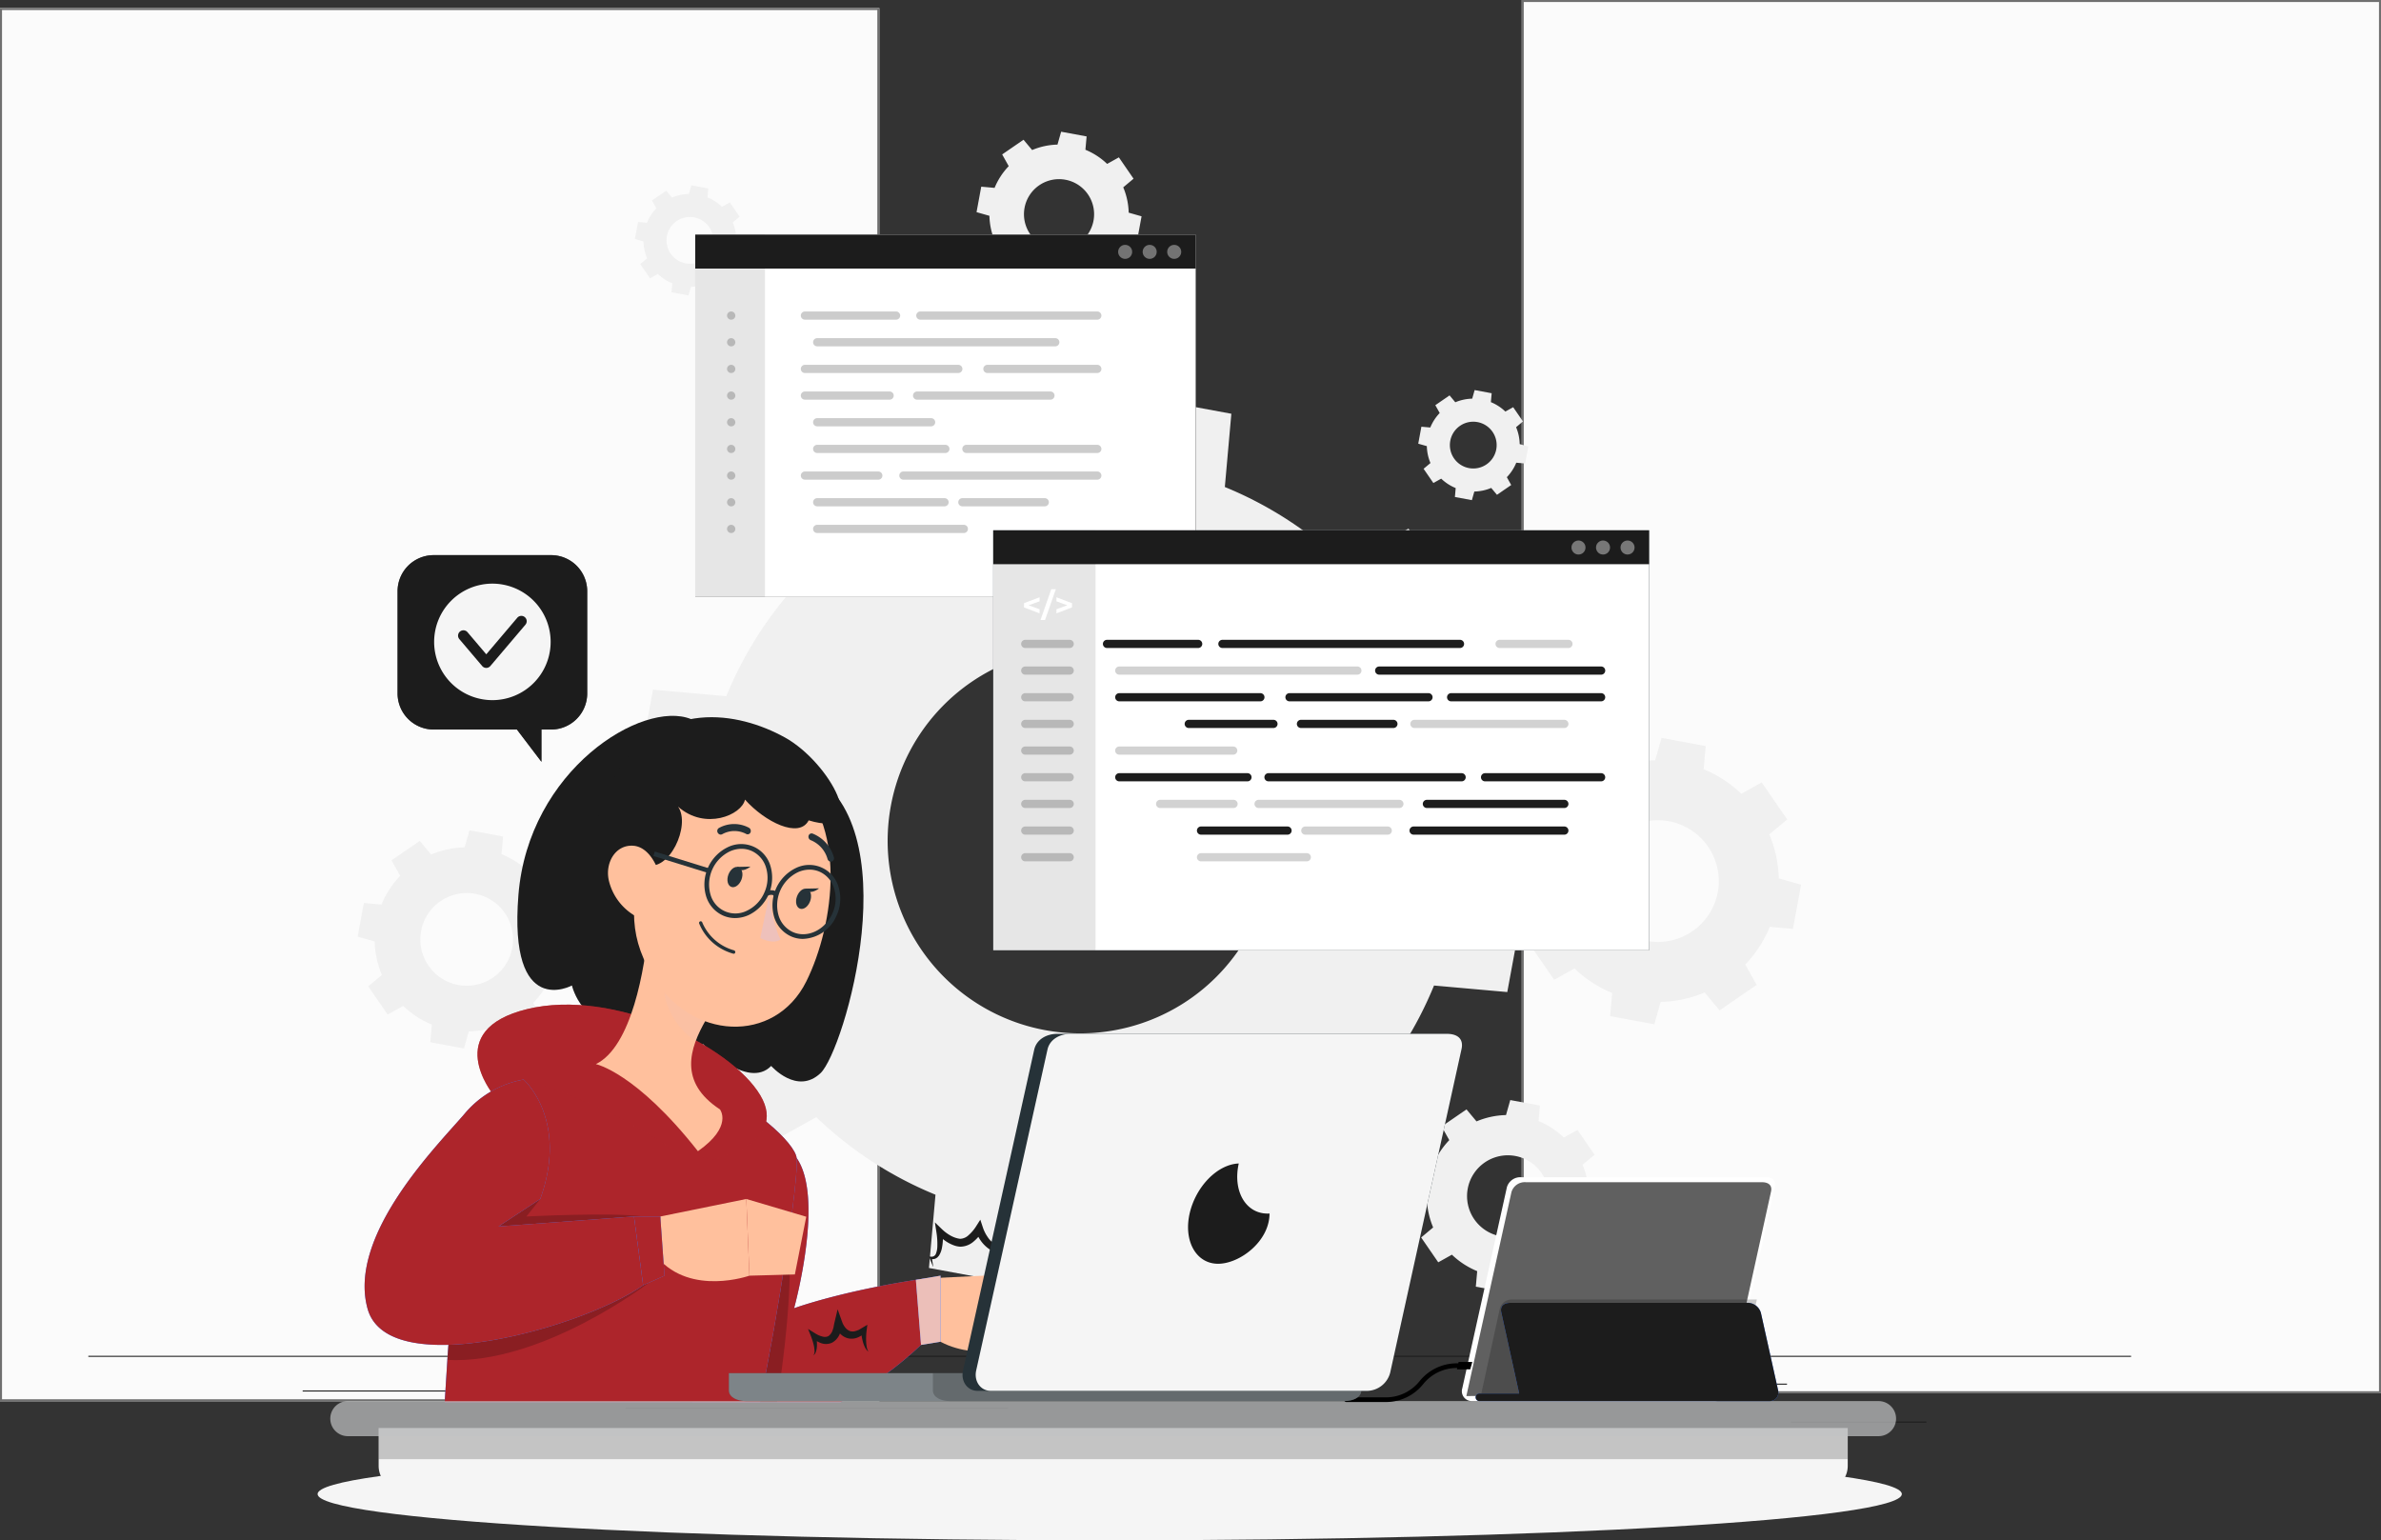 <svg xmlns="http://www.w3.org/2000/svg" xmlns:xlink="http://www.w3.org/1999/xlink" width="593" height="383.633" viewBox="0 0 593 383.633"><rect x="0" y="0" width="593" height="383.633" fill="#333333" stroke="none"/><defs><clipPath id="clip-path"><rect id="Rectangle_30085" data-name="Rectangle 30085" width="17.362" height="90.231" fill="none"></rect></clipPath><clipPath id="clip-path-2"><rect id="Rectangle_30087" data-name="Rectangle 30087" width="74.858" height="55.17" fill="none"></rect></clipPath><clipPath id="clip-path-3"><rect id="Rectangle_30088" data-name="Rectangle 30088" width="3.488" height="3.489" fill="none"></rect></clipPath><clipPath id="clip-path-4"><rect id="Rectangle_30089" data-name="Rectangle 30089" width="3.489" height="3.489" fill="none"></rect></clipPath><clipPath id="clip-path-6"><rect id="Rectangle_30091" data-name="Rectangle 30091" width="2.059" height="55.17" fill="none"></rect></clipPath><clipPath id="clip-path-7"><rect id="Rectangle_30095" data-name="Rectangle 30095" width="25.48" height="104.586" fill="none"></rect></clipPath><clipPath id="clip-path-8"><rect id="Rectangle_30097" data-name="Rectangle 30097" width="13.105" height="55.169" fill="none"></rect></clipPath><clipPath id="clip-path-9"><rect id="Rectangle_30098" data-name="Rectangle 30098" width="19.176" height="2.034" fill="none"></rect></clipPath><clipPath id="clip-path-10"><rect id="Rectangle_30099" data-name="Rectangle 30099" width="61.338" height="2.036" fill="none"></rect></clipPath><clipPath id="clip-path-11"><rect id="Rectangle_30100" data-name="Rectangle 30100" width="39.374" height="2.034" fill="none"></rect></clipPath><clipPath id="clip-path-12"><rect id="Rectangle_30101" data-name="Rectangle 30101" width="30.413" height="2.034" fill="none"></rect></clipPath><clipPath id="clip-path-13"><rect id="Rectangle_30102" data-name="Rectangle 30102" width="20.315" height="2.034" fill="none"></rect></clipPath><clipPath id="clip-path-14"><rect id="Rectangle_30103" data-name="Rectangle 30103" width="37.104" height="2.034" fill="none"></rect></clipPath><clipPath id="clip-path-15"><rect id="Rectangle_30104" data-name="Rectangle 30104" width="22.564" height="2.034" fill="none"></rect></clipPath><clipPath id="clip-path-16"><rect id="Rectangle_30105" data-name="Rectangle 30105" width="28.377" height="2.036" fill="none"></rect></clipPath><clipPath id="clip-path-17"><rect id="Rectangle_30106" data-name="Rectangle 30106" width="3.488" height="3.488" fill="none"></rect></clipPath><clipPath id="clip-path-18"><rect id="Rectangle_30107" data-name="Rectangle 30107" width="3.489" height="3.488" fill="none"></rect></clipPath><clipPath id="clip-path-20"><rect id="Rectangle_30109" data-name="Rectangle 30109" width="47.234" height="51.474" fill="none"></rect></clipPath><clipPath id="clip-path-21"><rect id="Rectangle_30110" data-name="Rectangle 30110" width="28.972" height="53.914" fill="none"></rect></clipPath><clipPath id="clip-path-22"><rect id="Rectangle_30111" data-name="Rectangle 30111" width="72.046" height="38.827" fill="none"></rect></clipPath><clipPath id="clip-path-23"><rect id="Rectangle_30112" data-name="Rectangle 30112" width="10.338" height="19.226" fill="none"></rect></clipPath><clipPath id="clip-path-24"><rect id="Rectangle_30114" data-name="Rectangle 30114" width="50.264" height="50.783" fill="none"></rect></clipPath><clipPath id="clip-path-25"><rect id="Rectangle_30116" data-name="Rectangle 30116" width="365.885" height="7.754" fill="none"></rect></clipPath><clipPath id="clip-path-26"><rect id="Rectangle_30117" data-name="Rectangle 30117" width="389.967" height="8.737" fill="none"></rect></clipPath><clipPath id="clip-path-27"><rect id="Rectangle_30118" data-name="Rectangle 30118" width="75.919" height="55.741" fill="none"></rect></clipPath><clipPath id="clip-path-28"><rect id="Rectangle_30119" data-name="Rectangle 30119" width="68.757" height="24.051" fill="none"></rect></clipPath><clipPath id="clip-path-29"><rect id="Rectangle_30120" data-name="Rectangle 30120" width="157.515" height="6.947" fill="none"></rect></clipPath><clipPath id="clip-path-30"><rect id="Rectangle_30121" data-name="Rectangle 30121" width="106.704" height="6.947" fill="none"></rect></clipPath></defs><g id="Group_61622" data-name="Group 61622" transform="translate(-1147 -4213)"><g id="Rectangle_30489" data-name="Rectangle 30489" transform="translate(1147 4215)" fill="#fbfbfb" stroke="#707070" stroke-width="0.5"><rect width="219" height="347" stroke="none"></rect><rect x="0.25" y="0.25" width="218.5" height="346.5" fill="none"></rect></g><g id="Rectangle_30490" data-name="Rectangle 30490" transform="translate(1526 4213)" fill="#fbfbfb" stroke="#707070" stroke-width="0.5"><rect width="214" height="347" stroke="none"></rect><rect x="0.25" y="0.25" width="213.5" height="346.5" fill="none"></rect></g><g id="Group_61621" data-name="Group 61621" transform="translate(-229.241 -213.108)"><rect id="Rectangle_30075" data-name="Rectangle 30075" width="508.759" height="0.255" transform="translate(1398.241 4763.785)" fill="#1c1c1c"></rect><rect id="Rectangle_30076" data-name="Rectangle 30076" width="33.702" height="0.255" transform="translate(1822.321 4780.163)" fill="#1c1c1c"></rect><rect id="Rectangle_30077" data-name="Rectangle 30077" width="8.845" height="0.255" transform="translate(1726.418 4782.924)" fill="#1c1c1c"></rect><rect id="Rectangle_30078" data-name="Rectangle 30078" width="19.528" height="0.255" transform="translate(1801.774 4770.714)" fill="#1c1c1c"></rect><rect id="Rectangle_30079" data-name="Rectangle 30079" width="43.951" height="0.253" transform="translate(1451.619 4772.424)" fill="#1c1c1c"></rect><rect id="Rectangle_30080" data-name="Rectangle 30080" width="6.444" height="0.253" transform="translate(1504.629 4772.424)" fill="#1c1c1c"></rect><rect id="Rectangle_30081" data-name="Rectangle 30081" width="95.317" height="0.253" transform="translate(1532.015 4776.72)" fill="#1c1c1c"></rect><path id="Path_76912" data-name="Path 76912" d="M123.086,216.9,109,228.688l20.076,29.175,16.04-8.949a94.6,94.6,0,0,0,29.7,19.317l-1.624,18.244,34.823,6.434,5-17.618a94.537,94.537,0,0,0,34.636-7.432l11.787,14.091,29.174-20.076-8.947-16.04a94.58,94.58,0,0,0,19.314-29.7l18.244,1.624,6.435-34.823-17.62-5A94.588,94.588,0,0,0,298.6,143.3l14.088-11.783L292.62,102.338l-16.041,8.946a94.62,94.62,0,0,0-29.7-19.314l1.624-18.244-34.823-6.434-5,17.62a94.652,94.652,0,0,0-34.636,7.428L162.259,78.253,133.084,98.329l8.946,16.041a94.593,94.593,0,0,0-19.316,29.7l-18.244-1.624-6.434,34.823,17.621,5a94.581,94.581,0,0,0,7.429,34.636M163.7,171.391a47.942,47.942,0,1,1,38.433,55.854A47.94,47.94,0,0,1,163.7,171.391" transform="translate(1434.412 4455.431)" fill="#f0f0f0"></path><path id="Path_76913" data-name="Path 76913" d="M283.264,200.255l11.008,2.034,1.581-5.569a29.913,29.913,0,0,0,10.949-2.349l3.725,4.455,9.223-6.348-2.828-5.069a29.909,29.909,0,0,0,6.107-9.387l5.765.513,2.034-11.008-5.569-1.581A29.878,29.878,0,0,0,322.909,155l4.455-3.725-6.346-9.224-5.071,2.828a29.914,29.914,0,0,0-9.387-6.106l.513-5.766-11.008-2.036-1.581,5.57a29.946,29.946,0,0,0-10.949,2.349l-3.725-4.453-9.223,6.346,2.828,5.071a29.9,29.9,0,0,0-6.105,9.386l-5.767-.513-2.033,11.009,5.569,1.581a29.923,29.923,0,0,0,2.348,10.949l-4.453,3.725,6.346,9.223,5.069-2.83a29.9,29.9,0,0,0,9.388,6.106Zm-3-36.378a15.155,15.155,0,1,1,12.148,17.655,15.154,15.154,0,0,1-12.148-17.655" transform="translate(1493.987 4478.925)" fill="#f0f0f0"></path><path id="Path_76914" data-name="Path 76914" d="M67.091,200.559l8.386,1.55,1.2-4.242a22.81,22.81,0,0,0,8.341-1.789l2.838,3.392,7.024-4.834-2.153-3.863a22.793,22.793,0,0,0,4.652-7.15l4.392.391,1.55-8.385-4.242-1.206a22.747,22.747,0,0,0-1.789-8.34l3.392-2.838-4.834-7.025-3.863,2.155a22.769,22.769,0,0,0-7.15-4.652l.392-4.392-8.386-1.551-1.2,4.244a22.831,22.831,0,0,0-8.341,1.788L64.46,150.42l-7.025,4.835,2.155,3.863a22.749,22.749,0,0,0-4.65,7.15l-4.393-.392L49,174.263l4.242,1.2a22.782,22.782,0,0,0,1.789,8.341l-3.392,2.838,4.834,7.025,3.862-2.156a22.775,22.775,0,0,0,7.151,4.652Zm-2.283-27.712A11.544,11.544,0,1,1,74.061,186.3a11.543,11.543,0,0,1-9.254-13.449" transform="translate(1416.318 4485.127)" fill="#f0f0f0"></path><path id="Path_76915" data-name="Path 76915" d="M175.28,60.61l6.345,1.172.91-3.209a17.284,17.284,0,0,0,6.311-1.354l2.147,2.567,5.316-3.658-1.63-2.923a17.2,17.2,0,0,0,3.52-5.41l3.324.3,1.172-6.344-3.21-.912a17.194,17.194,0,0,0-1.354-6.309l2.568-2.148-3.658-5.316-2.923,1.63a17.248,17.248,0,0,0-5.41-3.52l.3-3.322-6.345-1.173-.91,3.21a17.234,17.234,0,0,0-6.311,1.354l-2.147-2.567-5.316,3.658,1.63,2.923a17.233,17.233,0,0,0-3.52,5.41l-3.324-.3-1.172,6.345,3.21.912a17.226,17.226,0,0,0,1.354,6.309l-2.567,2.148,3.656,5.316,2.923-1.632a17.23,17.23,0,0,0,5.411,3.52Zm-1.728-20.967a8.734,8.734,0,1,1,7,10.175,8.734,8.734,0,0,1-7-10.175" transform="translate(1457.859 4438.232)" fill="#f0f0f0"></path><path id="Path_76916" data-name="Path 76916" d="M251.082,94.315l4.231.782.608-2.141a11.5,11.5,0,0,0,4.208-.9l1.432,1.713,3.544-2.439-1.087-1.949a11.492,11.492,0,0,0,2.348-3.607l2.216.2.782-4.231-2.141-.608a11.46,11.46,0,0,0-.9-4.208l1.713-1.432-2.439-3.546-1.948,1.087a11.511,11.511,0,0,0-3.609-2.346l.2-2.216L256,67.682l-.608,2.141a11.517,11.517,0,0,0-4.208.9l-1.432-1.713-3.546,2.439L247.3,73.4a11.473,11.473,0,0,0-2.348,3.609l-2.216-.2-.782,4.23,2.141.608a11.5,11.5,0,0,0,.9,4.21l-1.711,1.432,2.438,3.544,1.949-1.087a11.51,11.51,0,0,0,3.609,2.346Zm-1.153-13.984a5.825,5.825,0,1,1,4.669,6.786,5.825,5.825,0,0,1-4.669-6.786" transform="translate(1487.509 4455.575)" fill="#f0f0f0"></path><path id="Path_76917" data-name="Path 76917" d="M108.564,57.067l4.231.782.608-2.141a11.5,11.5,0,0,0,4.208-.9l1.432,1.713,3.544-2.439L121.5,52.128a11.492,11.492,0,0,0,2.348-3.607l2.216.2.782-4.231-2.141-.608a11.461,11.461,0,0,0-.9-4.208l1.713-1.432-2.439-3.546-1.948,1.087a11.51,11.51,0,0,0-3.609-2.346l.2-2.216-4.231-.783-.608,2.141a11.517,11.517,0,0,0-4.208.9l-1.432-1.713-3.546,2.439,1.088,1.949a11.474,11.474,0,0,0-2.348,3.609l-2.216-.2-.782,4.23,2.141.608a11.5,11.5,0,0,0,.9,4.21l-1.711,1.432L103.2,53.59l1.949-1.087a11.51,11.51,0,0,0,3.609,2.346Zm-1.153-13.984a5.825,5.825,0,1,1,4.669,6.786,5.825,5.825,0,0,1-4.669-6.786" transform="translate(1434.927 4441.832)" fill="#f0f0f0"></path><path id="Path_76918" data-name="Path 76918" d="M244.522,221.237a20,20,0,0,0,1.576,7.343l-2.988,2.5,4.257,6.186,3.4-1.9a20.068,20.068,0,0,0,6.3,4.1l-.345,3.869L264.1,244.7l1.061-3.736a20.056,20.056,0,0,0,7.343-1.576l2.5,2.987,6.186-4.256-1.9-3.4a20.075,20.075,0,0,0,4.1-6.3l3.867.345,1.365-7.384-3.736-1.061a20.064,20.064,0,0,0-1.576-7.344l2.987-2.5-4.256-6.186-3.4,1.9a20.043,20.043,0,0,0-6.3-4.1l.345-3.869-7.384-1.364-1.061,3.736a20.064,20.064,0,0,0-7.344,1.576l-2.5-2.987-6.186,4.256,1.9,3.4a20.05,20.05,0,0,0-4.1,6.3l-3.869-.345-1.363,7.384Zm10.186-2.307a10.165,10.165,0,1,1,8.149,11.843,10.166,10.166,0,0,1-8.149-11.843" transform="translate(1487.079 4503.234)" fill="#f0f0f0"></path><path id="Path_76919" data-name="Path 76919" d="M85.46,226.805c1.63.5,2.375,1.525,2.375,3.971v5.673a2.333,2.333,0,0,0,2.587,2.624h.639V243.4H89.006c-4.431,0-6.7-2.27-6.7-6.348v-6.416a1.453,1.453,0,0,0-1.561-1.666h-1.17v-4.326h1.17a1.453,1.453,0,0,0,1.561-1.666v-6.418c0-4.077,2.27-6.346,6.7-6.346h2.056v4.325h-.639a2.332,2.332,0,0,0-2.587,2.624v5.673c0,2.446-.745,3.474-2.375,3.971" transform="translate(1427.6 4508.161)" fill="#e0e0e0"></path><path id="Path_76920" data-name="Path 76920" d="M107.57,224.643v4.324H106.4a1.453,1.453,0,0,0-1.561,1.667v6.416c0,4.078-2.27,6.346-6.7,6.346H96.082v-4.324h.639a2.333,2.333,0,0,0,2.587-2.624v-5.673c0-2.446.743-3.474,2.375-3.97-1.632-.5-2.375-1.525-2.375-3.971v-5.673a2.332,2.332,0,0,0-2.587-2.624h-.639v-4.325h2.056c4.431,0,6.7,2.268,6.7,6.345v6.418a1.453,1.453,0,0,0,1.561,1.667Z" transform="translate(1433.69 4508.161)" fill="#e0e0e0"></path><path id="Path_76921" data-name="Path 76921" d="M436.278,271.643c0,6.363-88.327,11.522-197.286,11.522s-197.285-5.16-197.285-11.522,88.327-11.522,197.285-11.522,197.286,5.16,197.286,11.522" transform="translate(1413.629 4526.575)" fill="#f5f5f5"></path><rect id="Rectangle_30082" data-name="Rectangle 30082" width="124.656" height="90.231" transform="translate(1549.395 4484.561)"></rect><rect id="Rectangle_30083" data-name="Rectangle 30083" width="124.656" height="90.231" transform="translate(1549.395 4484.561)" fill="#fff"></rect><g id="Group_60786" data-name="Group 60786" transform="translate(1549.395 4484.561)" opacity="0.1"><g id="Group_60785" data-name="Group 60785"><g id="Group_60784" data-name="Group 60784" clip-path="url(#clip-path)"><rect id="Rectangle_30084" data-name="Rectangle 30084" width="17.362" height="90.231"></rect></g></g></g><rect id="Rectangle_30086" data-name="Rectangle 30086" width="124.656" height="8.435" transform="translate(1549.395 4484.561)" fill="#1c1c1c"></rect><g id="Group_60789" data-name="Group 60789" transform="translate(1575.691 4503.688)" opacity="0.2"><g id="Group_60788" data-name="Group 60788"><g id="Group_60787" data-name="Group 60787" clip-path="url(#clip-path-2)"><path id="Path_76922" data-name="Path 76922" d="M153.35,55.423H130.642a1.018,1.018,0,0,1,0-2.036H153.35a1.018,1.018,0,0,1,0,2.036" transform="translate(-129.625 -53.387)"></path><path id="Path_76923" data-name="Path 76923" d="M195.719,55.423H151.641a1.018,1.018,0,0,1,0-2.036h44.077a1.018,1.018,0,0,1,0,2.036" transform="translate(-121.877 -53.387)"></path><path id="Path_76924" data-name="Path 76924" d="M192.177,60.275h-59.3a1.018,1.018,0,1,1,0-2.036h59.3a1.018,1.018,0,0,1,0,2.036" transform="translate(-128.802 -51.597)"></path><path id="Path_76925" data-name="Path 76925" d="M168.848,65.126H130.642a1.018,1.018,0,0,1,0-2.036h38.206a1.018,1.018,0,0,1,0,2.036" transform="translate(-129.625 -49.807)"></path><path id="Path_76926" data-name="Path 76926" d="M191.216,65.126H163.844a1.018,1.018,0,0,1,0-2.036h27.372a1.018,1.018,0,0,1,0,2.036" transform="translate(-117.375 -49.807)"></path><path id="Path_76927" data-name="Path 76927" d="M151.74,69.978h-21.1a1.018,1.018,0,0,1,0-2.036h21.1a1.018,1.018,0,0,1,0,2.036" transform="translate(-129.625 -48.017)"></path><path id="Path_76928" data-name="Path 76928" d="M184.262,69.978H151.053a1.018,1.018,0,0,1,0-2.036h33.209a1.018,1.018,0,0,1,0,2.036" transform="translate(-122.094 -48.017)"></path><path id="Path_76929" data-name="Path 76929" d="M161.251,74.83H132.873a1.018,1.018,0,0,1,0-2.036h28.378a1.018,1.018,0,0,1,0,2.036" transform="translate(-128.802 -46.227)"></path><path id="Path_76930" data-name="Path 76930" d="M164.8,79.682H132.874a1.018,1.018,0,0,1,0-2.036H164.8a1.018,1.018,0,0,1,0,2.036" transform="translate(-128.801 -44.437)"></path><path id="Path_76931" data-name="Path 76931" d="M192.627,79.682H160.021a1.018,1.018,0,0,1,0-2.036h32.606a1.018,1.018,0,0,1,0,2.036" transform="translate(-118.786 -44.437)"></path><path id="Path_76932" data-name="Path 76932" d="M148.923,84.533h-18.28a1.018,1.018,0,1,1,0-2.036h18.28a1.018,1.018,0,0,1,0,2.036" transform="translate(-129.625 -42.647)"></path><path id="Path_76933" data-name="Path 76933" d="M196.858,84.533h-48.3a1.018,1.018,0,0,1,0-2.036h48.3a1.018,1.018,0,0,1,0,2.036" transform="translate(-123.017 -42.647)"></path><path id="Path_76934" data-name="Path 76934" d="M164.6,89.385H132.873a1.018,1.018,0,0,1,0-2.036H164.6a1.018,1.018,0,0,1,0,2.036" transform="translate(-128.802 -40.857)"></path><path id="Path_76935" data-name="Path 76935" d="M179.816,89.385h-20.53a1.018,1.018,0,0,1,0-2.036h20.53a1.018,1.018,0,0,1,0,2.036" transform="translate(-119.057 -40.857)"></path><path id="Path_76936" data-name="Path 76936" d="M169.4,94.237H132.874a1.018,1.018,0,0,1,0-2.036H169.4a1.018,1.018,0,0,1,0,2.036" transform="translate(-128.801 -39.067)"></path></g></g></g><g id="Group_60792" data-name="Group 60792" transform="translate(1666.941 4487.092)" opacity="0.4"><g id="Group_60791" data-name="Group 60791"><g id="Group_60790" data-name="Group 60790" clip-path="url(#clip-path-3)"><path id="Path_76937" data-name="Path 76937" d="M196.282,43.009a1.744,1.744,0,1,0,1.744-1.744,1.743,1.743,0,0,0-1.744,1.744" transform="translate(-196.282 -41.264)" fill="#f5f5f5"></path></g></g></g><g id="Group_60795" data-name="Group 60795" transform="translate(1660.832 4487.092)" opacity="0.4"><g id="Group_60794" data-name="Group 60794"><g id="Group_60793" data-name="Group 60793" clip-path="url(#clip-path-4)"><path id="Path_76938" data-name="Path 76938" d="M191.819,43.009a1.744,1.744,0,1,0,1.744-1.744,1.743,1.743,0,0,0-1.744,1.744" transform="translate(-191.819 -41.264)" fill="#f5f5f5"></path></g></g></g><g id="Group_60798" data-name="Group 60798" transform="translate(1654.723 4487.092)" opacity="0.4"><g id="Group_60797" data-name="Group 60797"><g id="Group_60796" data-name="Group 60796" clip-path="url(#clip-path-3)"><path id="Path_76939" data-name="Path 76939" d="M187.357,43.009a1.744,1.744,0,1,0,1.744-1.744,1.744,1.744,0,0,0-1.744,1.744" transform="translate(-187.357 -41.264)" fill="#f5f5f5"></path></g></g></g><g id="Group_60801" data-name="Group 60801" transform="translate(1557.317 4503.688)" opacity="0.2"><g id="Group_60800" data-name="Group 60800"><g id="Group_60799" data-name="Group 60799" clip-path="url(#clip-path-6)"><path id="Path_76940" data-name="Path 76940" d="M117.268,55.423h-.047a1.018,1.018,0,0,1,0-2.036,1.038,1.038,0,0,1,1.04,1.019,1,1,0,0,1-.994,1.017" transform="translate(-116.203 -53.387)"></path><path id="Path_76941" data-name="Path 76941" d="M117.268,60.275h-.047a1.018,1.018,0,0,1,0-2.036,1.038,1.038,0,0,1,1.04,1.019,1,1,0,0,1-.994,1.017" transform="translate(-116.203 -51.597)"></path><path id="Path_76942" data-name="Path 76942" d="M117.268,65.126h-.047a1.018,1.018,0,0,1,0-2.036,1.038,1.038,0,0,1,1.04,1.019,1,1,0,0,1-.994,1.017" transform="translate(-116.203 -49.807)"></path><path id="Path_76943" data-name="Path 76943" d="M117.268,69.978h-.047a1.018,1.018,0,0,1,0-2.036,1.038,1.038,0,0,1,1.04,1.018,1,1,0,0,1-.994,1.017" transform="translate(-116.203 -48.017)"></path><path id="Path_76944" data-name="Path 76944" d="M117.268,74.83h-.047a1.018,1.018,0,0,1,0-2.036,1.038,1.038,0,0,1,1.04,1.019,1,1,0,0,1-.994,1.017" transform="translate(-116.203 -46.227)"></path><path id="Path_76945" data-name="Path 76945" d="M117.268,79.682h-.047a1.018,1.018,0,0,1,0-2.036,1.038,1.038,0,0,1,1.04,1.018,1,1,0,0,1-.994,1.017" transform="translate(-116.203 -44.437)"></path><path id="Path_76946" data-name="Path 76946" d="M117.268,84.533h-.047a1.018,1.018,0,0,1,0-2.036,1.038,1.038,0,0,1,1.04,1.018,1,1,0,0,1-.994,1.017" transform="translate(-116.203 -42.647)"></path><path id="Path_76947" data-name="Path 76947" d="M117.268,89.385h-.047a1.018,1.018,0,0,1,0-2.036,1.038,1.038,0,0,1,1.04,1.019,1,1,0,0,1-.994,1.017" transform="translate(-116.203 -40.857)"></path><path id="Path_76948" data-name="Path 76948" d="M117.268,94.237h-.047a1.018,1.018,0,0,1,0-2.036,1.038,1.038,0,0,1,1.04,1.019,1,1,0,0,1-.994,1.017" transform="translate(-116.203 -39.067)"></path></g></g></g><rect id="Rectangle_30092" data-name="Rectangle 30092" width="163.347" height="104.586" transform="translate(1623.613 4558.191)" fill="#263238"></rect><rect id="Rectangle_30093" data-name="Rectangle 30093" width="163.347" height="104.586" transform="translate(1623.613 4558.191)" fill="#fff"></rect><g id="Group_60804" data-name="Group 60804" transform="translate(1623.613 4558.191)" opacity="0.1"><g id="Group_60803" data-name="Group 60803"><g id="Group_60802" data-name="Group 60802" clip-path="url(#clip-path-7)"><rect id="Rectangle_30094" data-name="Rectangle 30094" width="25.48" height="104.586" transform="translate(0 0)"></rect></g></g></g><rect id="Rectangle_30096" data-name="Rectangle 30096" width="163.347" height="8.435" transform="translate(1623.613 4558.191)" fill="#1c1c1c"></rect><path id="Path_76949" data-name="Path 76949" d="M174.1,106.388l-2.709.993,2.709.984v1.017l-3.873-1.473v-1.057l3.873-1.473Z" transform="translate(1461.048 4469.483)" fill="#fff"></path><path id="Path_76950" data-name="Path 76950" d="M175.914,103.917h1.131l-2.684,7.665H173.23Z" transform="translate(1462.154 4468.943)" fill="#fff"></path><path id="Path_76951" data-name="Path 76951" d="M180,106.852v1.058l-3.873,1.472v-1.017l2.709-.983-2.709-.994v-1.009Z" transform="translate(1463.223 4469.483)" fill="#fff"></path><g id="Group_60807" data-name="Group 60807" transform="translate(1630.563 4585.464)" opacity="0.2"><g id="Group_60806" data-name="Group 60806"><g id="Group_60805" data-name="Group 60805" clip-path="url(#clip-path-8)"><path id="Path_76952" data-name="Path 76952" d="M181.8,115.159H170.726a1.018,1.018,0,1,1,0-2.036H181.8a1.018,1.018,0,0,1,0,2.036" transform="translate(-169.708 -113.124)"></path><path id="Path_76953" data-name="Path 76953" d="M181.8,120.011H170.726a1.018,1.018,0,1,1,0-2.036H181.8a1.018,1.018,0,0,1,0,2.036" transform="translate(-169.708 -111.334)"></path><path id="Path_76954" data-name="Path 76954" d="M181.8,124.862H170.726a1.018,1.018,0,1,1,0-2.036H181.8a1.018,1.018,0,0,1,0,2.036" transform="translate(-169.708 -109.544)"></path><path id="Path_76955" data-name="Path 76955" d="M181.8,129.714H170.726a1.018,1.018,0,1,1,0-2.036H181.8a1.018,1.018,0,0,1,0,2.036" transform="translate(-169.708 -107.754)"></path><path id="Path_76956" data-name="Path 76956" d="M181.8,134.566H170.726a1.018,1.018,0,1,1,0-2.036H181.8a1.018,1.018,0,0,1,0,2.036" transform="translate(-169.708 -105.964)"></path><path id="Path_76957" data-name="Path 76957" d="M181.8,139.418H170.726a1.018,1.018,0,1,1,0-2.036H181.8a1.018,1.018,0,0,1,0,2.036" transform="translate(-169.708 -104.174)"></path><path id="Path_76958" data-name="Path 76958" d="M181.8,144.269H170.726a1.018,1.018,0,1,1,0-2.036H181.8a1.018,1.018,0,0,1,0,2.036" transform="translate(-169.708 -102.384)"></path><path id="Path_76959" data-name="Path 76959" d="M181.8,149.121H170.726a1.018,1.018,0,1,1,0-2.036H181.8a1.018,1.018,0,0,1,0,2.036" transform="translate(-169.708 -100.594)"></path><path id="Path_76960" data-name="Path 76960" d="M181.8,153.973H170.726a1.018,1.018,0,1,1,0-2.036H181.8a1.018,1.018,0,0,1,0,2.036" transform="translate(-169.708 -98.804)"></path></g></g></g><path id="Path_76961" data-name="Path 76961" d="M208.31,115.159H185.6a1.018,1.018,0,0,1,0-2.036H208.31a1.018,1.018,0,0,1,0,2.036" transform="translate(1466.343 4472.34)" fill="#1c1c1c"></path><path id="Path_76962" data-name="Path 76962" d="M265.772,115.159H206.6a1.018,1.018,0,0,1,0-2.036h59.173a1.018,1.018,0,0,1,0,2.036" transform="translate(1474.09 4472.34)" fill="#1c1c1c"></path><g id="Group_60810" data-name="Group 60810" transform="translate(1748.707 4585.464)" opacity="0.2"><g id="Group_60809" data-name="Group 60809"><g id="Group_60808" data-name="Group 60808" clip-path="url(#clip-path-9)"><path id="Path_76963" data-name="Path 76963" d="M274.17,115.159H257.029a1.018,1.018,0,0,1,0-2.036H274.17a1.018,1.018,0,0,1,0,2.036" transform="translate(-256.011 -113.124)" fill="#1c1c1c"></path></g></g></g><g id="Group_60813" data-name="Group 60813" transform="translate(1653.981 4592.105)" opacity="0.2"><g id="Group_60812" data-name="Group 60812"><g id="Group_60811" data-name="Group 60811" clip-path="url(#clip-path-10)"><path id="Path_76964" data-name="Path 76964" d="M247.135,120.011h-59.3a1.018,1.018,0,1,1,0-2.036h59.3a1.018,1.018,0,0,1,0,2.036" transform="translate(-186.815 -117.975)" fill="#1c1c1c"></path></g></g></g><path id="Path_76965" data-name="Path 76965" d="M290.4,120.011H235.122a1.018,1.018,0,0,1,0-2.036H290.4a1.018,1.018,0,0,1,0,2.036" transform="translate(1484.614 4474.13)" fill="#1c1c1c"></path><path id="Path_76966" data-name="Path 76966" d="M222.984,124.862h-35.15a1.018,1.018,0,1,1,0-2.036h35.15a1.018,1.018,0,0,1,0,2.036" transform="translate(1467.166 4475.92)" fill="#1c1c1c"></path><path id="Path_76967" data-name="Path 76967" d="M253.42,124.862H218.8a1.018,1.018,0,0,1,0-2.036H253.42a1.018,1.018,0,0,1,0,2.036" transform="translate(1478.593 4475.92)" fill="#1c1c1c"></path><path id="Path_76968" data-name="Path 76968" d="M285.57,124.862H248.209a1.018,1.018,0,1,1,0-2.036H285.57a1.018,1.018,0,0,1,0,2.036" transform="translate(1489.442 4475.92)" fill="#1c1c1c"></path><path id="Path_76969" data-name="Path 76969" d="M221.574,129.714h-21.1a1.018,1.018,0,0,1,0-2.036h21.1a1.018,1.018,0,0,1,0,2.036" transform="translate(1471.831 4477.71)" fill="#1c1c1c"></path><path id="Path_76970" data-name="Path 76970" d="M243.915,129.714H220.888a1.018,1.018,0,1,1,0-2.036h23.027a1.018,1.018,0,0,1,0,2.036" transform="translate(1479.362 4477.71)" fill="#1c1c1c"></path><g id="Group_60816" data-name="Group 60816" transform="translate(1727.491 4605.39)" opacity="0.2"><g id="Group_60815" data-name="Group 60815"><g id="Group_60814" data-name="Group 60814" clip-path="url(#clip-path-11)"><path id="Path_76971" data-name="Path 76971" d="M278.87,129.714H241.53a1.018,1.018,0,0,1,0-2.036H278.87a1.018,1.018,0,0,1,0,2.036" transform="translate(-240.513 -127.679)" fill="#1c1c1c"></path></g></g></g><g id="Group_60819" data-name="Group 60819" transform="translate(1653.981 4612.032)" opacity="0.2"><g id="Group_60818" data-name="Group 60818"><g id="Group_60817" data-name="Group 60817" clip-path="url(#clip-path-12)"><path id="Path_76972" data-name="Path 76972" d="M216.21,134.566H187.832a1.018,1.018,0,0,1,0-2.036H216.21a1.018,1.018,0,0,1,0,2.036" transform="translate(-186.815 -132.531)" fill="#1c1c1c"></path></g></g></g><path id="Path_76973" data-name="Path 76973" d="M219.763,139.418H187.832a1.018,1.018,0,0,1,0-2.036h31.931a1.018,1.018,0,0,1,0,2.036" transform="translate(1467.167 4481.291)" fill="#1c1c1c"></path><path id="Path_76974" data-name="Path 76974" d="M263.083,139.418h-48.1a1.018,1.018,0,0,1,0-2.036h48.1a1.018,1.018,0,0,1,0,2.036" transform="translate(1477.182 4481.291)" fill="#1c1c1c"></path><path id="Path_76975" data-name="Path 76975" d="M283.292,139.418H254.382a1.018,1.018,0,0,1,0-2.036h28.909a1.018,1.018,0,0,1,0,2.036" transform="translate(1491.72 4481.291)" fill="#1c1c1c"></path><g id="Group_60822" data-name="Group 60822" transform="translate(1664.162 4625.314)" opacity="0.2"><g id="Group_60821" data-name="Group 60821"><g id="Group_60820" data-name="Group 60820" clip-path="url(#clip-path-13)"><path id="Path_76976" data-name="Path 76976" d="M213.55,144.269h-18.28a1.018,1.018,0,1,1,0-2.036h18.28a1.018,1.018,0,0,1,0,2.036" transform="translate(-194.252 -142.234)" fill="#1c1c1c"></path></g></g></g><g id="Group_60825" data-name="Group 60825" transform="translate(1688.681 4625.314)" opacity="0.2"><g id="Group_60824" data-name="Group 60824"><g id="Group_60823" data-name="Group 60823" clip-path="url(#clip-path-14)"><path id="Path_76977" data-name="Path 76977" d="M248.248,144.269H213.18a1.018,1.018,0,0,1,0-2.036h35.068a1.018,1.018,0,0,1,0,2.036" transform="translate(-212.163 -142.234)" fill="#1c1c1c"></path></g></g></g><path id="Path_76978" data-name="Path 76978" d="M278.034,144.269H243.8a1.018,1.018,0,0,1,0-2.036h34.237a1.018,1.018,0,0,1,0,2.036" transform="translate(1487.814 4483.08)" fill="#1c1c1c"></path><path id="Path_76979" data-name="Path 76979" d="M224.255,149.121H202.707a1.018,1.018,0,1,1,0-2.036h21.547a1.018,1.018,0,0,1,0,2.036" transform="translate(1472.654 4484.87)" fill="#1c1c1c"></path><g id="Group_60828" data-name="Group 60828" transform="translate(1700.32 4631.957)" opacity="0.2"><g id="Group_60827" data-name="Group 60827"><g id="Group_60826" data-name="Group 60826" clip-path="url(#clip-path-15)"><path id="Path_76980" data-name="Path 76980" d="M242.212,149.121h-20.53a1.018,1.018,0,0,1,0-2.036h20.53a1.018,1.018,0,0,1,0,2.036" transform="translate(-220.665 -147.086)" fill="#1c1c1c"></path></g></g></g><path id="Path_76981" data-name="Path 76981" d="M278.924,149.121H241.383a1.018,1.018,0,0,1,0-2.036h37.541a1.018,1.018,0,0,1,0,2.036" transform="translate(1486.924 4484.87)" fill="#1c1c1c"></path><g id="Group_60831" data-name="Group 60831" transform="translate(1674.344 4638.598)" opacity="0.2"><g id="Group_60830" data-name="Group 60830"><g id="Group_60829" data-name="Group 60829" clip-path="url(#clip-path-16)"><path id="Path_76982" data-name="Path 76982" d="M229.05,153.973H202.707a1.018,1.018,0,0,1,0-2.036H229.05a1.018,1.018,0,0,1,0,2.036" transform="translate(-201.69 -151.937)" fill="#1c1c1c"></path></g></g></g><g id="Group_60834" data-name="Group 60834" transform="translate(1779.848 4560.724)" opacity="0.4"><g id="Group_60833" data-name="Group 60833"><g id="Group_60832" data-name="Group 60832" clip-path="url(#clip-path-17)"><path id="Path_76983" data-name="Path 76983" d="M278.759,96.8a1.744,1.744,0,1,0,1.744-1.744,1.743,1.743,0,0,0-1.744,1.744" transform="translate(-278.759 -95.051)" fill="#fff"></path></g></g></g><g id="Group_60837" data-name="Group 60837" transform="translate(1773.738 4560.724)" opacity="0.4"><g id="Group_60836" data-name="Group 60836"><g id="Group_60835" data-name="Group 60835" clip-path="url(#clip-path-18)"><path id="Path_76984" data-name="Path 76984" d="M274.3,96.8a1.744,1.744,0,1,0,1.744-1.744A1.743,1.743,0,0,0,274.3,96.8" transform="translate(-274.296 -95.051)" fill="#fff"></path></g></g></g><g id="Group_60840" data-name="Group 60840" transform="translate(1767.63 4560.724)" opacity="0.4"><g id="Group_60839" data-name="Group 60839"><g id="Group_60838" data-name="Group 60838" clip-path="url(#clip-path-17)"><path id="Path_76985" data-name="Path 76985" d="M269.834,96.8a1.744,1.744,0,1,0,1.744-1.744,1.743,1.743,0,0,0-1.744,1.744" transform="translate(-269.834 -95.051)" fill="#fff"></path></g></g></g><path id="Path_76986" data-name="Path 76986" d="M94.491,97.714H65.26a9,9,0,0,0-9,9v25.441a9,9,0,0,0,9,9H85.984l6.108,8.032v-8.032h2.4a9,9,0,0,0,9-9V106.715a9,9,0,0,0-9-9" transform="translate(1418.998 4466.655)" fill="#1c1c1c"></path><g id="Group_60843" data-name="Group 60843" transform="translate(1475.256 4564.369)" opacity="0.7"><g id="Group_60842" data-name="Group 60842"><g id="Group_60841" data-name="Group 60841" clip-path="url(#clip-path-20)"><path id="Path_76987" data-name="Path 76987" d="M94.491,97.714H65.26a9,9,0,0,0-9,9v25.441a9,9,0,0,0,9,9H85.984l6.108,8.032v-8.032h2.4a9,9,0,0,0,9-9V106.715a9,9,0,0,0-9-9" transform="translate(-56.258 -97.714)" fill="#1c1c1c"></path></g></g></g><path id="Path_76988" data-name="Path 76988" d="M91.928,117.411A14.508,14.508,0,1,1,77.42,102.9a14.508,14.508,0,0,1,14.508,14.508" transform="translate(1421.453 4468.569)" fill="#f5f5f5"></path><path id="Path_76989" data-name="Path 76989" d="M74.291,121.728a1.337,1.337,0,0,1-1.017-.471l-5.692-6.706a1.333,1.333,0,1,1,2.033-1.725l4.676,5.509,7.721-9.1a1.333,1.333,0,1,1,2.033,1.725l-8.737,10.294a1.337,1.337,0,0,1-1.017.471" transform="translate(1423.059 4470.733)" fill="#1c1c1c"></path><path id="Path_76990" data-name="Path 76990" d="M152.763,229.613,174.6,228.54l-2.125,19s-15.161,2.9-21.924-7.893Z" transform="translate(1453.789 4514.923)" fill="#ffc09d"></path><path id="Path_76991" data-name="Path 76991" d="M182.781,235.163l-4.973,13.783-11.236-1.406,2.125-19Z" transform="translate(1459.697 4514.923)" fill="#ecbfb9"></path><path id="Path_76992" data-name="Path 76992" d="M148.053,268.244a89.251,89.251,0,0,0,22.462-16.683l-1.487-14.151c-20.646,3.01-32.551,7.418-32.551,7.418s7.646-27.428.649-37.42l-19.219,3.485s-20.421,42.448-6.687,57.351Z" transform="translate(1437.523 4507.126)" fill="#407bff"></path><path id="Path_76993" data-name="Path 76993" d="M148.023,268.247a89.366,89.366,0,0,0,22.482-16.675l-1.488-14.165c-19.981,2.931-31.8,7.14-32.518,7.4.256-1,7.489-27.586.628-37.4l-19.213,3.489a148.778,148.778,0,0,0-9.373,26.517c-2.746,11.588-3.557,24.065,2.7,30.84Z" transform="translate(1437.526 4507.124)" fill="#ad252b"></path><g id="Group_60846" data-name="Group 60846" transform="translate(1544.003 4721.456)" opacity="0.2"><g id="Group_60845" data-name="Group 60845"><g id="Group_60844" data-name="Group 60844" clip-path="url(#clip-path-21)"><path id="Path_76994" data-name="Path 76994" d="M132.223,266.378c6.783-43.008.765-53.913.765-53.913l-24.447,23.074c-2.746,11.588-3.555,24.065,2.7,30.84Z" transform="translate(-106.477 -212.464)"></path></g></g></g><path id="Path_76995" data-name="Path 76995" d="M143.34,274.765c4.575-21.739,9.714-55.768,9.15-60.836-.82-7.361-40.89-38.927-75.66-15.948-7.1,4.693-10.759,55.289-12,76.784Z" transform="translate(1422.161 4500.605)" fill="#407bff"></path><path id="Path_76996" data-name="Path 76996" d="M143.336,274.764c4.576-21.74,9.715-55.77,9.154-60.846-.815-7.35-40.89-38.914-75.665-15.932-2.582,1.721-4.7,9.49-6.442,19.747-2.326,13.955-3.932,32.493-4.884,46.473-.268,3.959-.487,7.537-.661,10.557Z" transform="translate(1422.163 4500.607)" fill="#ad252b"></path><path id="Path_76997" data-name="Path 76997" d="M121.3,127.761c-12.059-4.873-40.488,12.62-42.981,43.808s13.321,22.544,13.321,22.544,2.813,11.9,14.33,8.225c0,0,9.514,10.778,18.371,6.393,0,0,11.015,11.477,16.928,5.418,0,0,6.435,7.344,12.305,1.781s22.642-62.273-3.68-75.385-28.6-12.783-28.6-12.783" transform="translate(1427.039 4477.442)" fill="#1c1c1c"></path><path id="Path_76998" data-name="Path 76998" d="M110.509,226.791l-1.158-.1c1.335-15.015-1.969-21.664-2-21.729l1.034-.534c.142.278,3.5,6.962,2.126,22.367" transform="translate(1437.848 4506.025)" fill="#ad252b"></path><path id="Path_76999" data-name="Path 76999" d="M114.527,227.192c-7.98-18.822,1-23.2,1.381-23.378l.486,1.058-.244-.53.246.528c-.085.038-8.3,4.166-.8,21.868Z" transform="translate(1439.28 4505.8)" fill="#ad252b"></path><path id="Path_77000" data-name="Path 77000" d="M121.64,217.247S106.226,205.055,82.3,198.159l-7.669,3.6s-12.882-15.95,8.589-21.164,50.673,9.127,58.012,21.471-12.739,16.256-12.739,16.256-1.873-2.476-6.849-1.073" transform="translate(1424.361 4496.827)" fill="#ad252b"></path><g id="Group_60849" data-name="Group 60849" transform="translate(1495.157 4676.32)" opacity="0.6" style="mix-blend-mode: normal;isolation: isolate"><g id="Group_60848" data-name="Group 60848"><g id="Group_60847" data-name="Group 60847" clip-path="url(#clip-path-22)"><path id="Path_77001" data-name="Path 77001" d="M121.64,217.247S106.226,205.055,82.3,198.159l-7.669,3.6s-12.882-15.95,8.589-21.164,50.673,9.127,58.012,21.471-12.739,16.256-12.739,16.256-1.873-2.476-6.849-1.073" transform="translate(-70.795 -179.493)" fill="#ad252b"></path></g></g></g><path id="Path_77002" data-name="Path 77002" d="M115.281,221a1.016,1.016,0,1,1-1.016-1.016A1.015,1.015,0,0,1,115.281,221" transform="translate(1440.024 4511.766)" fill="#ad252b"></path><path id="Path_77003" data-name="Path 77003" d="M110.454,221a1.016,1.016,0,1,1-1.016-1.016A1.015,1.015,0,0,1,110.454,221" transform="translate(1438.243 4511.766)" fill="#ad252b"></path><path id="Path_77004" data-name="Path 77004" d="M105.5,165.019c-.938,10.926-4.283,30.352-13.168,34.63,0,0,9.936,2.022,25.421,21.688,8.822-6.193,5.485-10.41,5.485-10.41-10.321-6.767-7.646-15.113-3.47-22.345Z" transform="translate(1432.309 4491.487)" fill="#ffc09d"></path><g id="Group_60852" data-name="Group 60852" transform="translate(1541.737 4666.119)" opacity="0.2"><g id="Group_60851" data-name="Group 60851"><g id="Group_60850" data-name="Group 60850" clip-path="url(#clip-path-23)"><path id="Path_77005" data-name="Path 77005" d="M106.712,172.041l8.448,13.939a32.762,32.762,0,0,0-2.546,5.288c-4.059-2.175-8.529-9.075-7.689-13.8a15.794,15.794,0,0,1,1.788-5.431" transform="translate(-104.822 -172.041)" fill="#ecbfb9"></path></g></g></g><path id="Path_77006" data-name="Path 77006" d="M101.74,153.358c-2.842,17.158-4.4,24.343,1.951,35.387,9.554,16.614,30.727,17.4,38.51,1.685,7.006-14.14,10.477-39.824-4.134-51.164-14.4-11.172-33.484-3.066-36.326,14.092" transform="translate(1434.865 4480.089)" fill="#ffc09d"></path><path id="Path_77007" data-name="Path 77007" d="M139.279,132.267c11.115,6.173,21.706,25.446,5.884,20.629-2.385,4.627-10.906.39-15.857-5.169-.834,3.852-9.959,7.721-16.671,1.75,3.243,4.683-2.274,16.5-8.03,14.46s-18.653-4.713-7.217-22.926,30.011-15.339,41.891-8.743" transform="translate(1432.483 4477.534)" fill="#1c1c1c"></path><path id="Path_77008" data-name="Path 77008" d="M124.367,160s1.024,6.813,2.951,10.507c-2.174,1.25-5.073-.426-5.073-.426Z" transform="translate(1443.343 4489.637)" fill="#eec1bb"></path><path id="Path_77009" data-name="Path 77009" d="M117.382,171.546a13.616,13.616,0,0,0,2.248.857.391.391,0,0,0,.49-.308.457.457,0,0,0-.313-.533,12.127,12.127,0,0,1-7.895-6.93.408.408,0,1,0-.769.266,12.759,12.759,0,0,0,6.24,6.648" transform="translate(1439.237 4491.233)" fill="#263238"></path><path id="Path_77010" data-name="Path 77010" d="M94.845,159.623a13.939,13.939,0,0,0,6.49,8.461c4.145,2.271,7.171-1.618,6.817-6.457-.318-4.356-2.857-10.787-7.4-11.042-4.478-.252-7.142,4.518-5.906,9.038" transform="translate(1433.122 4486.158)" fill="#ffc09d"></path><path id="Path_77011" data-name="Path 77011" d="M115,149.212a.775.775,0,0,0,.646-.036,6.245,6.245,0,0,1,5.925-.1.779.779,0,0,0,1.11-.307.926.926,0,0,0-.342-1.192,7.8,7.8,0,0,0-7.491.037.868.868,0,0,0-.32,1.165.891.891,0,0,0,.472.431" transform="translate(1440.457 4484.706)" fill="#263238"></path><path id="Path_77012" data-name="Path 77012" d="M136.214,155.281a.784.784,0,0,0,.611.064.841.841,0,0,0,.512-1.077,8.933,8.933,0,0,0-5.3-5.886.777.777,0,0,0-1,.579.924.924,0,0,0,.593,1.086,7.133,7.133,0,0,1,4.148,4.705.912.912,0,0,0,.433.53" transform="translate(1446.579 4485.334)" fill="#263238"></path><path id="Path_77013" data-name="Path 77013" d="M119.778,157.566c-.5,1.355-1.636,2.185-2.539,1.852s-1.232-1.7-.732-3.055,1.635-2.185,2.538-1.854,1.232,1.7.734,3.057" transform="translate(1441.14 4487.583)" fill="#263238"></path><path id="Path_77014" data-name="Path 77014" d="M118,154.456l3.373-.073s-2.381,1.941-3.373.073" transform="translate(1441.779 4487.563)" fill="#263238"></path><path id="Path_77015" data-name="Path 77015" d="M132.262,161.521c-.5,1.355-1.635,2.185-2.539,1.852s-1.232-1.7-.732-3.056,1.635-2.185,2.538-1.852,1.232,1.7.734,3.055" transform="translate(1445.746 4489.042)" fill="#263238"></path><path id="Path_77016" data-name="Path 77016" d="M130.488,158.412l3.373-.073s-2.379,1.941-3.373.073" transform="translate(1446.385 4489.022)" fill="#263238"></path><path id="Path_77017" data-name="Path 77017" d="M119.725,168.709a7.394,7.394,0,0,1-3.028-.645,7.729,7.729,0,0,1-4.22-4.927,10.317,10.317,0,0,1,5.39-12.059,7.582,7.582,0,0,1,10.708,4.787,10.319,10.319,0,0,1-5.391,12.058,8.22,8.22,0,0,1-3.458.786m1.6-17.253a7.066,7.066,0,0,0-2.969.678,9.158,9.158,0,0,0-4.767,10.663,6.42,6.42,0,0,0,9.106,4.071A8.852,8.852,0,0,0,127,162.394l.53.238-.53-.238a8.853,8.853,0,0,0,.461-6.189A6.6,6.6,0,0,0,123.878,152a6.241,6.241,0,0,0-2.554-.542" transform="translate(1439.588 4486.053)" fill="#263238"></path><path id="Path_77018" data-name="Path 77018" d="M132.093,172.5a7.343,7.343,0,0,1-3.014-.639,7.732,7.732,0,0,1-4.22-4.927,10.315,10.315,0,0,1,5.39-12.059,7.582,7.582,0,0,1,10.707,4.786,10.01,10.01,0,0,1-.512,7,9.452,9.452,0,0,1-8.349,5.834m1.613-17.247a7.061,7.061,0,0,0-2.969.678,9.157,9.157,0,0,0-4.767,10.663,6.593,6.593,0,0,0,3.584,4.207c3.568,1.6,7.977-.474,9.826-4.609a8.846,8.846,0,0,0,.463-6.189,6.6,6.6,0,0,0-3.584-4.207,6.229,6.229,0,0,0-2.553-.542" transform="translate(1444.157 4487.452)" fill="#263238"></path><path id="Path_77019" data-name="Path 77019" d="M125.3,160.2a.516.516,0,0,0-.3-.326,2.059,2.059,0,0,0-1.311.194l-.513-1.044a3.174,3.174,0,0,1,2.242-.235,1.679,1.679,0,0,1,.964.982Z" transform="translate(1443.686 4489.141)" fill="#263238"></path><rect id="Rectangle_30113" data-name="Rectangle 30113" width="1.163" height="14.343" transform="translate(1538.979 4639.305) rotate(-72.767)" fill="#263238"></rect><g id="Group_60855" data-name="Group 60855" transform="translate(1487.663 4714.083)" opacity="0.2"><g id="Group_60854" data-name="Group 60854"><g id="Group_60853" data-name="Group 60853" clip-path="url(#clip-path-24)"><path id="Path_77020" data-name="Path 77020" d="M115.585,238.526s-26.773,20.515-50.264,19.283c.953-13.98,2.559-32.518,4.884-46.473,2.4-2.652,3.977-4.257,3.977-4.257l14.282,10.653L85,222.08s21.562-1.092,29.075,0Z" transform="translate(-65.321 -207.078)"></path></g></g></g><path id="Path_77021" data-name="Path 77021" d="M104.236,219.216l21.428-4.363.772,19.1s-14.549,5.154-22.866-4.487Z" transform="translate(1436.454 4509.873)" fill="#ffc09d"></path><path id="Path_77022" data-name="Path 77022" d="M134.634,219.271,131.8,233.648l-11.32.307-.772-19.1Z" transform="translate(1442.408 4509.874)" fill="#ffc09d"></path><path id="Path_77023" data-name="Path 77023" d="M105.825,218.04l1.047,14.739-5.328,2.392L99.265,218.04Z" transform="translate(1434.865 4511.049)" fill="#407bff"></path><path id="Path_77024" data-name="Path 77024" d="M105.825,218.04l1.047,14.739-5.328,2.392L99.265,218.04Z" transform="translate(1434.865 4511.049)" fill="#ad252b"></path><path id="Path_77025" data-name="Path 77025" d="M89.871,193.128a24.762,24.762,0,0,0-14.7,8.507c-6.464,7.591-29.238,30.135-24.177,48.539s53.753,4.711,68.629-5.811l-2.279-17.131-33.735,2.478,10.4-6.839c7.131-19.855-4.141-29.742-4.141-29.742" transform="translate(1416.787 4501.858)" fill="#407bff"></path><path id="Path_77026" data-name="Path 77026" d="M89.871,193.128a24.762,24.762,0,0,0-14.7,8.507c-6.464,7.591-29.238,30.135-24.177,48.539s53.753,4.711,68.629-5.811l-2.279-17.131-33.735,2.478,10.4-6.839c7.131-19.855-4.141-29.742-4.141-29.742" transform="translate(1416.787 4501.858)" fill="#ad252b"></path><path id="Path_77027" data-name="Path 77027" d="M150.556,229.841l6.138-1.034v16.449l-4.858.8Z" transform="translate(1453.789 4515.021)" fill="#407bff"></path><path id="Path_77028" data-name="Path 77028" d="M150.556,229.841l6.138-1.034v16.449l-4.858.8Z" transform="translate(1453.789 4515.021)" fill="#ecbfb9"></path><path id="Path_77029" data-name="Path 77029" d="M145.4,242.837a18.912,18.912,0,0,1,.133-2.7l.179-1.357-1.313.775-.783.463a7.785,7.785,0,0,1-.793.3,2.37,2.37,0,0,1-1.426.03,2.684,2.684,0,0,1-1.142-.828,4.861,4.861,0,0,1-.8-1.385l-1.149-3.209-.81,3.392c-.081.337-.134.679-.2,1.02s-.2.628-.287.947a3.069,3.069,0,0,1-.95,1.288,2.02,2.02,0,0,1-1.535.137,6.131,6.131,0,0,1-1.817-.8l-1.769-1.1.719,1.8a16.506,16.506,0,0,1,.73,2.364,7.557,7.557,0,0,1,.164,1.222,1.971,1.971,0,0,1-.266,1.2,1.969,1.969,0,0,0,.691-1.142,5.687,5.687,0,0,0,.182-1.344,10.2,10.2,0,0,0-.037-1.065,7.355,7.355,0,0,0,.914.444,3.6,3.6,0,0,0,2.9-.063,4.348,4.348,0,0,0,1.9-2.16c.015-.045.031-.089.047-.134a4.055,4.055,0,0,0,2.044,1.22,3.969,3.969,0,0,0,2.485-.255,6.171,6.171,0,0,0,.861-.47c.005.038.01.075.015.114a10.251,10.251,0,0,0,.3,1.425,6.724,6.724,0,0,0,.508,1.372,3.15,3.15,0,0,0,.883,1.146,3.539,3.539,0,0,1-.444-1.294,9.681,9.681,0,0,1-.123-1.35" transform="translate(1446.55 4517.281)" fill="#1c1c1c"></path><path id="Path_77030" data-name="Path 77030" d="M173.669,225.893a5.821,5.821,0,0,1-2.346-.249,8.477,8.477,0,0,1-2.216-1.066,6.5,6.5,0,0,1-1.635-1.756,9.363,9.363,0,0,1-1.088-2.186l-.667-2.014-1.143,1.8a9.9,9.9,0,0,1-1.748,2.027,3.239,3.239,0,0,1-2.047.931l-.246-.014c-.094-.014-.205-.042-.308-.06-.209-.036-.417-.1-.627-.16a7.379,7.379,0,0,1-1.227-.527,10.409,10.409,0,0,1-2.194-1.624l-1.77-1.7.363,2.329a18.539,18.539,0,0,1,.242,3.761,5.267,5.267,0,0,1-.356,1.732,1.139,1.139,0,0,1-1.24.713l-.463-.036.142.376c.292.764.6,1.524.92,2.281-.1-.678-.212-1.354-.329-2.027l.188.029a3.036,3.036,0,0,0,.606-.107,3.763,3.763,0,0,0,.539-.322c.133-.144.27-.293.4-.448a5.415,5.415,0,0,0,.76-2.036,12.6,12.6,0,0,0,.227-2.06v-.031a11.118,11.118,0,0,0,1.05.746,9.208,9.208,0,0,0,1.507.75,5.55,5.55,0,0,0,1.763.4,5.157,5.157,0,0,0,3.4-1.35,9.147,9.147,0,0,0,1.106-1.1,10.144,10.144,0,0,0,.657,1.039,8.342,8.342,0,0,0,2.23,2.126,8.7,8.7,0,0,0,2.823,1.1,7.844,7.844,0,0,0,1.938.141c-.077.209-.168.413-.238.626a12.749,12.749,0,0,0-.422,1.795,7.263,7.263,0,0,0-.078,1.84,3.63,3.63,0,0,0,.537,1.729,3.807,3.807,0,0,1-.127-1.725,8.232,8.232,0,0,1,.392-1.673,16.512,16.512,0,0,1,1.477-3.1l.641-1.088Z" transform="translate(1454.673 4511.263)" fill="#1c1c1c"></path><path id="Path_77031" data-name="Path 77031" d="M58.9,272.038H412.621a6.079,6.079,0,0,0,6.079-6.079v-9.429H52.816v9.429a6.079,6.079,0,0,0,6.079,6.079" transform="translate(1417.728 4525.25)" fill="#f5f5f5"></path><g id="Group_60858" data-name="Group 60858" transform="translate(1470.543 4781.778)" opacity="0.2" style="mix-blend-mode: normal;isolation: isolate"><g id="Group_60857" data-name="Group 60857"><g id="Group_60856" data-name="Group 60856" clip-path="url(#clip-path-25)"><rect id="Rectangle_30115" data-name="Rectangle 30115" width="365.884" height="7.754" transform="translate(0 0)"></rect></g></g></g><g id="Group_60861" data-name="Group 60861" transform="translate(1458.502 4775.063)" opacity="0.7"><g id="Group_60860" data-name="Group 60860"><g id="Group_60859" data-name="Group 60859" clip-path="url(#clip-path-26)"><path id="Path_77032" data-name="Path 77032" d="M48.388,260.361h381.23a4.369,4.369,0,0,0,0-8.738H48.388a4.369,4.369,0,0,0,0,8.738" transform="translate(-44.02 -251.623)" fill="#c2c3c4"></path></g></g></g><path id="Path_77033" data-name="Path 77033" d="M327.814,213.287l-11.132,50.485a3.783,3.783,0,0,1-3.614,2.869h-60.8a2.451,2.451,0,0,1-2.283-3.172l11.116-50.1a3.476,3.476,0,0,1,3.614-2.47h60.8c1.633,0,2.66.739,2.3,2.387" transform="translate(1490.445 4508.415)" fill="#fff"></path><g id="Group_60864" data-name="Group 60864" transform="translate(1742.411 4719.314)" opacity="0.4" style="mix-blend-mode: normal;isolation: isolate"><g id="Group_60863" data-name="Group 60863"><g id="Group_60862" data-name="Group 60862" clip-path="url(#clip-path-27)"><path id="Path_77034" data-name="Path 77034" d="M327.26,213.287l-11.132,50.485a3.783,3.783,0,0,1-3.614,2.869H253.782a2.46,2.46,0,0,1-2.3-3.172l11.131-50.1a3.464,3.464,0,0,1,3.615-2.47H324.96c1.633,0,2.66.739,2.3,2.387" transform="translate(-251.412 -210.9)" fill="#fff"></path></g></g></g><path id="Path_77035" data-name="Path 77035" d="M326.576,214.177l-5.839,26.54-5.233,23.7-34.7.348-30.1.3,11.234-50.8a3.457,3.457,0,0,1,3.606-2.465H324.3c1.628,0,2.652.745,2.279,2.372" transform="translate(1490.738 4508.749)" fill="#606060"></path><g id="Group_60867" data-name="Group 60867" transform="translate(1745.037 4749.764)" opacity="0.2" style="mix-blend-mode: normal;isolation: isolate"><g id="Group_60866" data-name="Group 60866"><g id="Group_60865" data-name="Group 60865" clip-path="url(#clip-path-28)"><path id="Path_77036" data-name="Path 77036" d="M322.086,233.143l-5.233,23.7-34.7.349H253.331l4.715-21.67A3.023,3.023,0,0,1,261,233.143Z" transform="translate(-253.33 -233.143)"></path></g></g></g><path id="Path_77037" data-name="Path 77037" d="M323.435,236.221a3.462,3.462,0,0,0-3.614-2.47H261.089c-1.633,0-2.66.739-2.3,2.387l4.453,20.2H253.33a.936.936,0,1,0,0,1.873H325.67a2.127,2.127,0,0,0,2.075-2.587Z" transform="translate(1491.361 4516.846)" fill="#407bff"></path><path id="Path_77038" data-name="Path 77038" d="M323.435,236.221a3.462,3.462,0,0,0-3.614-2.47H261.089c-1.633,0-2.66.739-2.3,2.387l4.453,20.2H253.33a.936.936,0,1,0,0,1.873H325.67a2.127,2.127,0,0,0,2.075-2.587Z" transform="translate(1491.361 4516.846)" fill="#1c1c1c"></path><path id="Path_77039" data-name="Path 77039" d="M252.822,244.508h-3.413l-.422,1.84h3.318Z" transform="translate(1490.105 4520.814)"></path><path id="Path_77040" data-name="Path 77040" d="M238.854,254.392h-9.818a.581.581,0,1,1,0-1.162h9.818a10.732,10.732,0,0,0,8.4-4.022,11.894,11.894,0,0,1,9.307-4.455h1.728a.581.581,0,1,1,0,1.162h-1.728a10.737,10.737,0,0,0-8.4,4.022,11.893,11.893,0,0,1-9.306,4.455" transform="translate(1482.529 4520.905)"></path><path id="Path_77041" data-name="Path 77041" d="M116.532,246.544v4.249c0,1.914,2.305,2.7,4.22,2.7H269.9c1.891,0,4.145-.783,4.145-2.7v-4.249Z" transform="translate(1441.236 4521.565)" fill="#263238"></path><g id="Group_60870" data-name="Group 60870" transform="translate(1557.768 4768.109)" opacity="0.4" style="mix-blend-mode: normal;isolation: isolate"><g id="Group_60869" data-name="Group 60869"><g id="Group_60868" data-name="Group 60868" clip-path="url(#clip-path-29)"><path id="Path_77042" data-name="Path 77042" d="M116.532,246.544v4.249c0,1.914,2.305,2.7,4.22,2.7H269.9c1.891,0,4.145-.783,4.145-2.7v-4.249Z" transform="translate(-116.532 -246.544)" fill="#fff"></path></g></g></g><g id="Group_60873" data-name="Group 60873" transform="translate(1608.579 4768.109)" opacity="0.2" style="mix-blend-mode: normal;isolation: isolate"><g id="Group_60872" data-name="Group 60872"><g id="Group_60871" data-name="Group 60871" clip-path="url(#clip-path-30)"><path id="Path_77043" data-name="Path 77043" d="M153.649,246.544v4.249c0,1.914,2.272,2.7,4.186,2.7h98.373c1.891,0,4.145-.783,4.145-2.7v-4.249Z" transform="translate(-153.649 -246.544)"></path></g></g></g><path id="Path_77044" data-name="Path 77044" d="M283.319,188.615l-17.755,80.535a6.037,6.037,0,0,1-5.766,4.578H162.809c-2.583,0-4.244-2.408-3.644-5.06L176.9,188.747c.6-2.628,3.16-3.94,5.765-3.94h96.99c2.605,0,4.242,1.18,3.666,3.808" transform="translate(1456.92 4498.788)" fill="#263238"></path><path id="Path_77045" data-name="Path 77045" d="M282.435,188.615l-17.755,80.535a6.037,6.037,0,0,1-5.766,4.578H165.223c-2.606,0-4.244-2.408-3.667-5.06l17.757-79.922c.576-2.628,3.16-3.94,5.765-3.94h93.692c2.605,0,4.242,1.18,3.666,3.808" transform="translate(1457.804 4498.788)" fill="#f5f5f5"></path><path id="Path_77046" data-name="Path 77046" d="M220.36,220.847v.023c0,6.9-7.392,12.5-12.812,12.5s-8.631-5.6-7.087-12.5c1.546-6.757,6.938-12.269,12.241-12.475-1.544,6.894,1.765,12.475,7.161,12.475a2.8,2.8,0,0,0,.5-.023" transform="translate(1472.058 4507.49)" fill="#1c1c1c"></path></g></g></svg>